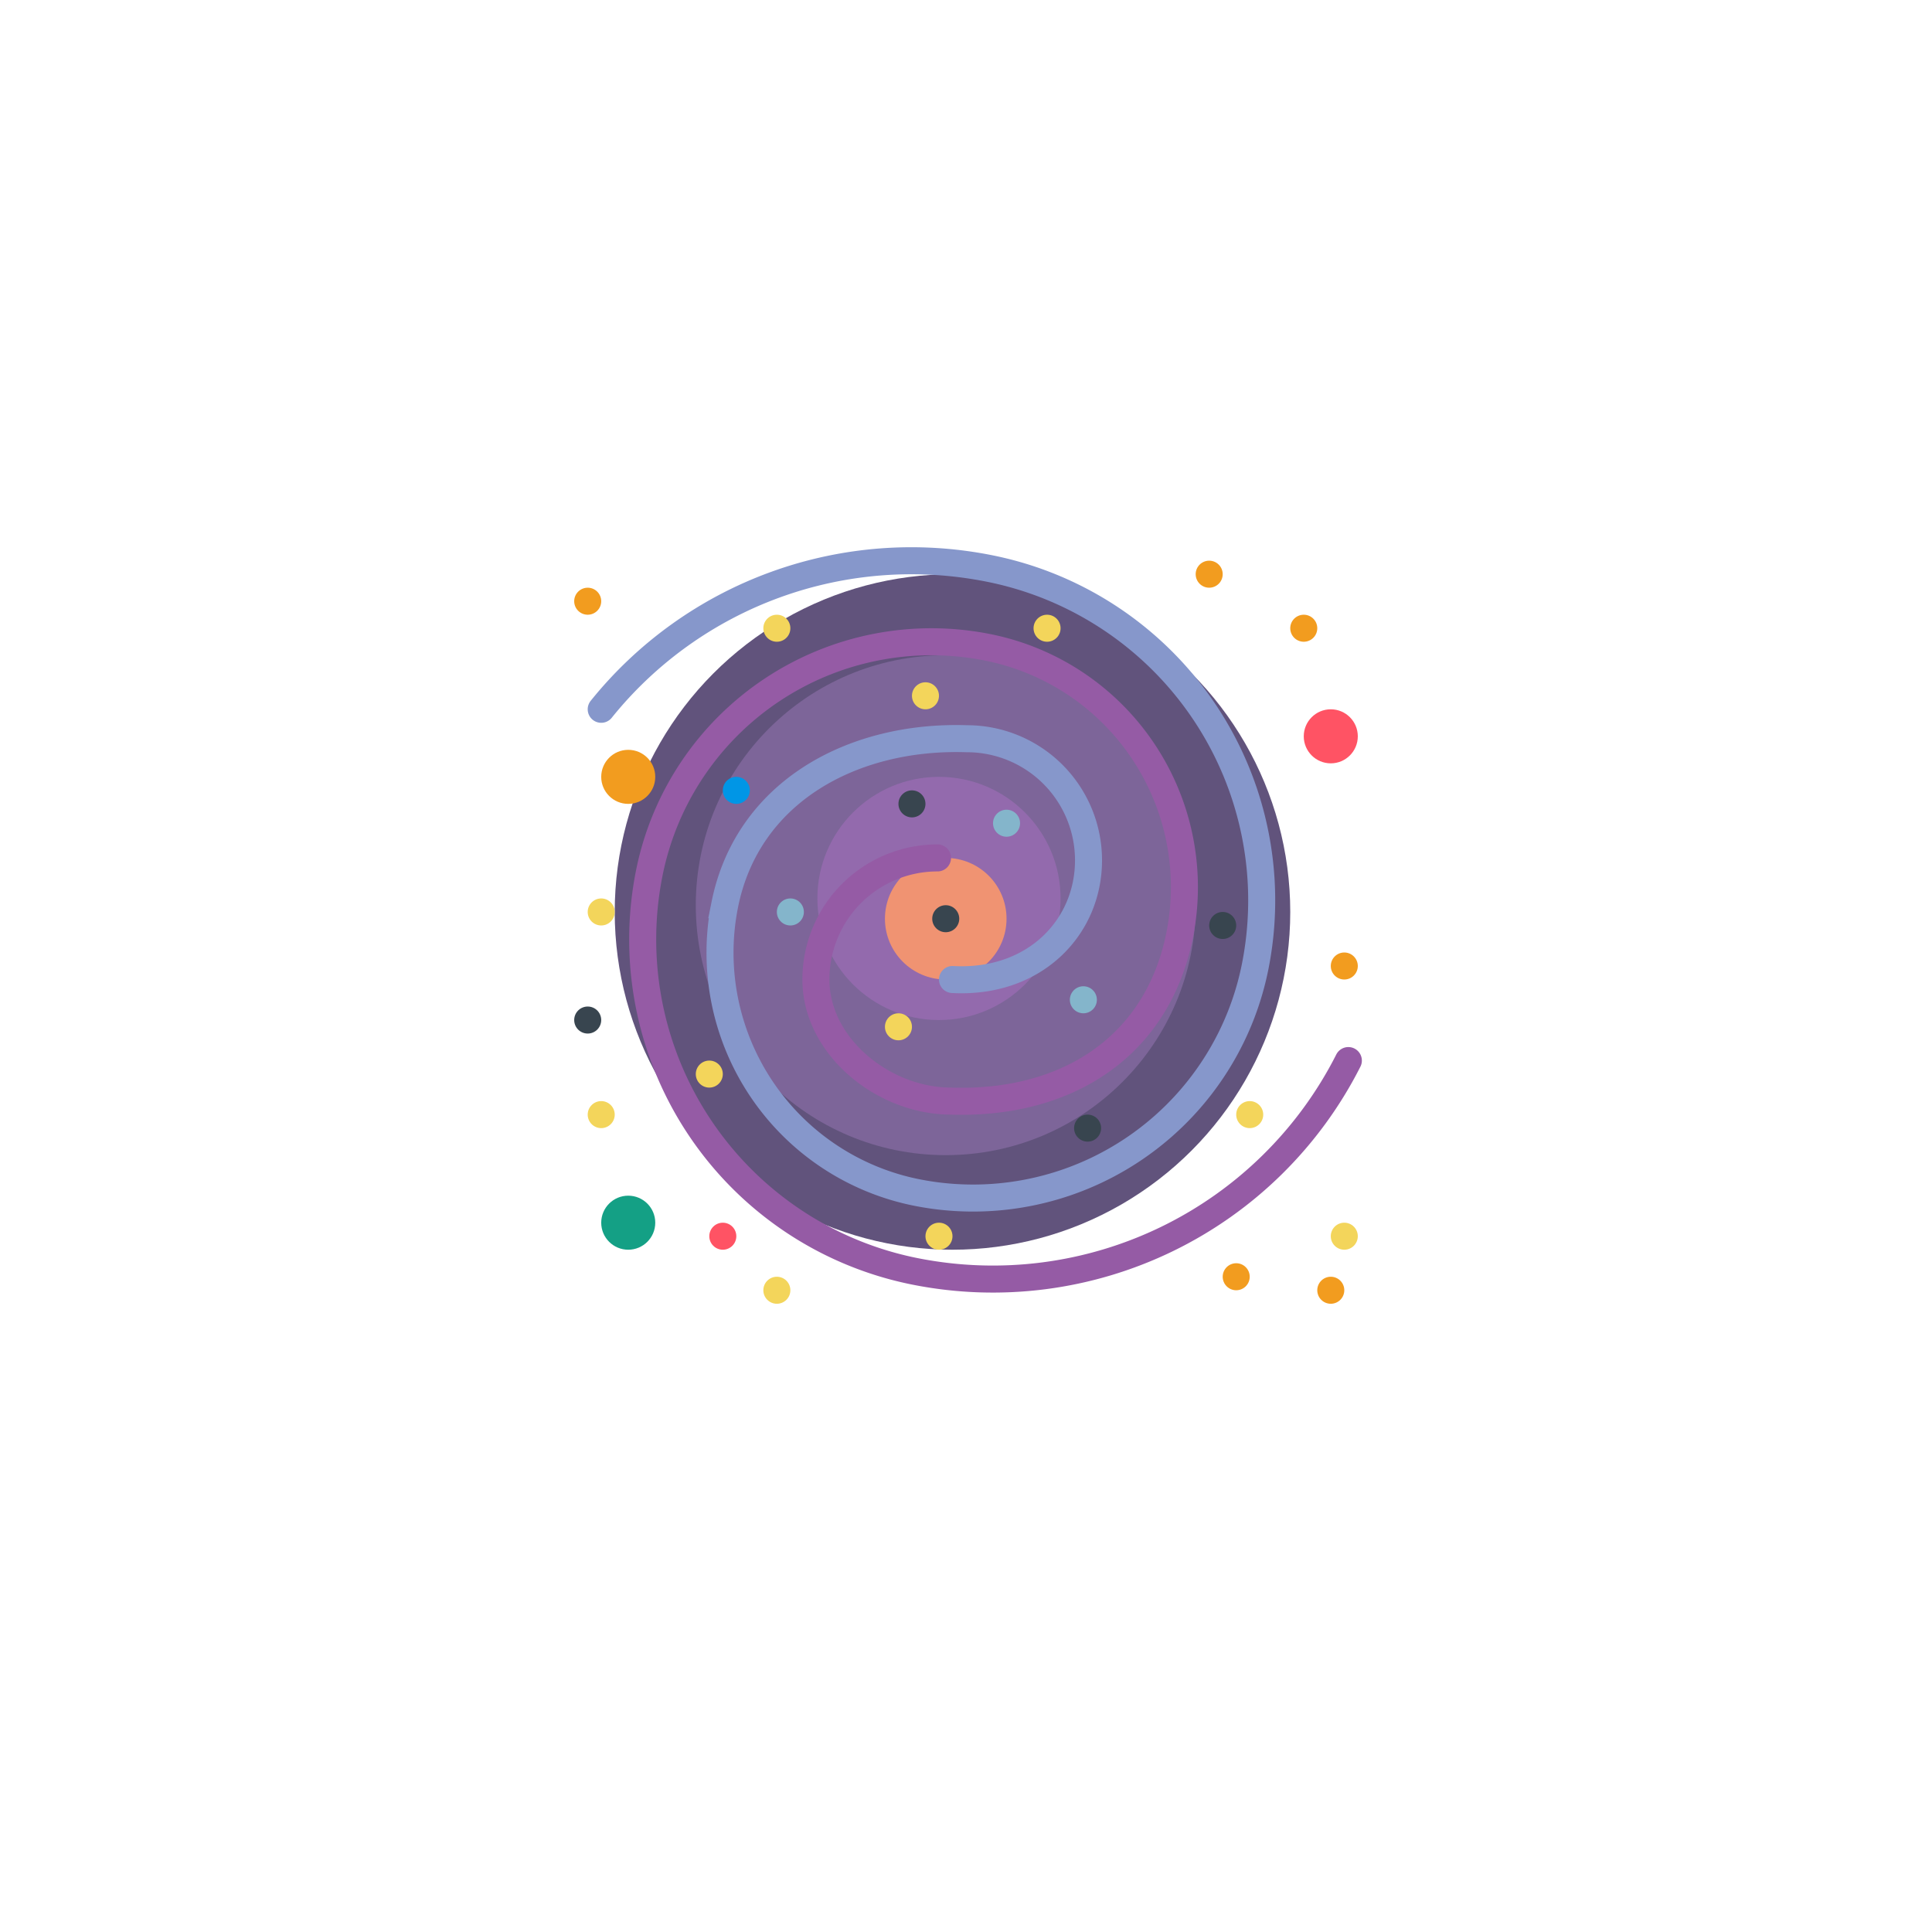 <svg xmlns="http://www.w3.org/2000/svg" viewBox="0 0 143 143">
    <defs>
        <style>
            .cls-1{opacity:.5;fill:url(#radial-gradient)}.cls-2{fill:#61537c}.cls-3{fill:#7d6599}.cls-4{fill:#936aad}.cls-5{fill:#f09372}.cls-6{fill:#f29c1f}.cls-7{fill:#38454f}.cls-8{fill:#84b5cb}.cls-9{fill:#f3d55b}.cls-10{fill:#ff5364}.cls-11{fill:#0096e6}.cls-12{fill:#14a085}.cls-13,.cls-14{fill:none;stroke-linecap:round;stroke-miterlimit:10;stroke-width:2px}.cls-13{stroke:#955ba5}.cls-14{stroke:#8697cb}.cls-15{filter:url(#Ellipse_35)}
        </style>
        <radialGradient id="radial-gradient" cx=".5" cy=".5" r=".5">
            <stop offset="0" stop-color="#fff"/>
            <stop offset="1" stop-color="#fff" stop-opacity="0"/>
        </radialGradient>
        <filter id="Ellipse_35" width="143" height="143" x="0" y="0" filterUnits="userSpaceOnUse">
            <feOffset dy="3"/>
            <feGaussianBlur result="blur" stdDeviation="7.5"/>
            <feFlood flood-opacity=".502"/>
            <feComposite in2="blur" operator="in"/>
            <feComposite in="SourceGraphic"/>
        </filter>
    </defs>
    <g id="galaxias" transform="translate(-11.5 -382.5)">
        <g class="cls-15" transform="translate(11.5 382.5)">
            <circle id="Ellipse_35-2" cx="49" cy="49" r="49" class="cls-1" data-name="Ellipse 35" transform="translate(22.5 19.5)"/>
        </g>
        <g id="galaxias-2" data-name="galaxias" transform="translate(54 421.85)">
            <circle id="Ellipse_1" cx="25" cy="25" r="25" class="cls-2" data-name="Ellipse 1" transform="translate(3 3.15)"/>
            <circle id="Ellipse_2" cx="18.5" cy="18.5" r="18.5" class="cls-3" data-name="Ellipse 2" transform="translate(9 9.15)"/>
            <circle id="Ellipse_3" cx="9" cy="9" r="9" class="cls-4" data-name="Ellipse 3" transform="translate(18 18.15)"/>
            <circle id="Ellipse_4" cx="4.5" cy="4.5" r="4.5" class="cls-5" data-name="Ellipse 4" transform="translate(23 24.15)"/>
            <circle id="Ellipse_5" cx="1" cy="1" r="1" class="cls-6" data-name="Ellipse 5" transform="translate(53 6.15)"/>
            <circle id="Ellipse_6" cx="1" cy="1" r="1" class="cls-6" data-name="Ellipse 6" transform="translate(56 31.15)"/>
            <circle id="Ellipse_7" cx="1" cy="1" r="1" class="cls-7" data-name="Ellipse 7" transform="translate(47 28.15)"/>
            <circle id="Ellipse_8" cx="1" cy="1" r="1" class="cls-7" data-name="Ellipse 8" transform="translate(37 43.15)"/>
            <circle id="Ellipse_9" cx="1" cy="1" r="1" class="cls-8" data-name="Ellipse 9" transform="translate(36.687 33.65)"/>
            <circle id="Ellipse_10" cx="1" cy="1" r="1" class="cls-9" data-name="Ellipse 10" transform="translate(23 35.65)"/>
            <circle id="Ellipse_11" cx="1" cy="1" r="1" class="cls-7" data-name="Ellipse 11" transform="translate(26.5 27.65)"/>
            <circle id="Ellipse_12" cx="1" cy="1" r="1" class="cls-8" data-name="Ellipse 12" transform="translate(31 20.582)"/>
            <circle id="Ellipse_13" cx="1" cy="1" r="1" class="cls-7" data-name="Ellipse 13" transform="translate(24 19.15)"/>
            <circle id="Ellipse_14" cx="1" cy="1" r="1" class="cls-8" data-name="Ellipse 14" transform="translate(15 27.15)"/>
            <circle id="Ellipse_15" cx="1" cy="1" r="1" class="cls-6" data-name="Ellipse 15" transform="translate(48 54.15)"/>
            <circle id="Ellipse_16" cx="1" cy="1" r="1" class="cls-9" data-name="Ellipse 16" transform="translate(56 51.15)"/>
            <circle id="Ellipse_17" cx="1" cy="1" r="1" class="cls-6" data-name="Ellipse 17" transform="translate(55 55.15)"/>
            <circle id="Ellipse_18" cx="1" cy="1" r="1" class="cls-9" data-name="Ellipse 18" transform="translate(14 55.15)"/>
            <circle id="Ellipse_19" cx="1" cy="1" r="1" class="cls-10" data-name="Ellipse 19" transform="translate(10 51.15)"/>
            <circle id="Ellipse_20" cx="1" cy="1" r="1" class="cls-9" data-name="Ellipse 20" transform="translate(1 42.15)"/>
            <circle id="Ellipse_21" cx="1" cy="1" r="1" class="cls-9" data-name="Ellipse 21" transform="translate(1 27.15)"/>
            <circle id="Ellipse_22" cx="1" cy="1" r="1" class="cls-7" data-name="Ellipse 22" transform="translate(0 35.15)"/>
            <circle id="Ellipse_23" cx="1" cy="1" r="1" class="cls-6" data-name="Ellipse 23" transform="translate(0 4.15)"/>
            <circle id="Ellipse_24" cx="1" cy="1" r="1" class="cls-9" data-name="Ellipse 24" transform="translate(14 6.15)"/>
            <circle id="Ellipse_25" cx="1" cy="1" r="1" class="cls-9" data-name="Ellipse 25" transform="translate(25 11.15)"/>
            <circle id="Ellipse_26" cx="1" cy="1" r="1" class="cls-11" data-name="Ellipse 26" transform="translate(11 18.15)"/>
            <circle id="Ellipse_27" cx="1" cy="1" r="1" class="cls-9" data-name="Ellipse 27" transform="translate(9 39.15)"/>
            <circle id="Ellipse_28" cx="1" cy="1" r="1" class="cls-9" data-name="Ellipse 28" transform="translate(26 51.15)"/>
            <circle id="Ellipse_29" cx="1" cy="1" r="1" class="cls-9" data-name="Ellipse 29" transform="translate(49 42.15)"/>
            <circle id="Ellipse_30" cx="1" cy="1" r="1" class="cls-6" data-name="Ellipse 30" transform="translate(46 2.15)"/>
            <circle id="Ellipse_31" cx="1" cy="1" r="1" class="cls-9" data-name="Ellipse 31" transform="translate(34 6.15)"/>
            <circle id="Ellipse_32" cx="2" cy="2" r="2" class="cls-10" data-name="Ellipse 32" transform="translate(54 13.15)"/>
            <circle id="Ellipse_33" cx="2" cy="2" r="2" class="cls-6" data-name="Ellipse 33" transform="translate(2 16.15)"/>
            <circle id="Ellipse_34" cx="2" cy="2" r="2" class="cls-12" data-name="Ellipse 34" transform="translate(2 49.15)"/>
            <path id="Path_12" d="M26.891 24.15a8.994 8.994 0 0 0-9 9c0 4.975 5.025 9 10 9 8.492.279 15.257-3.953 16.923-12.285a18.1 18.1 0 0 0-14.2-21.3 21.294 21.294 0 0 0-25.056 16.7A25.052 25.052 0 0 0 25.211 54.75 29.485 29.485 0 0 0 57.3 39.15" class="cls-13" data-name="Path 12"/>
            <path id="Path_13" d="M28 33.15c6.062.333 10.068-3.848 10.068-8.822a8.995 8.995 0 0 0-9-9c-8.492-.279-16.257 3.953-17.923 12.285a18.1 18.1 0 0 0 14.2 21.3A21.293 21.293 0 0 0 50.4 32.207 25.051 25.051 0 0 0 30.748 2.729 29.467 29.467 0 0 0 2 13.149" class="cls-14" data-name="Path 13"/>
        </g>
    </g>
</svg>
